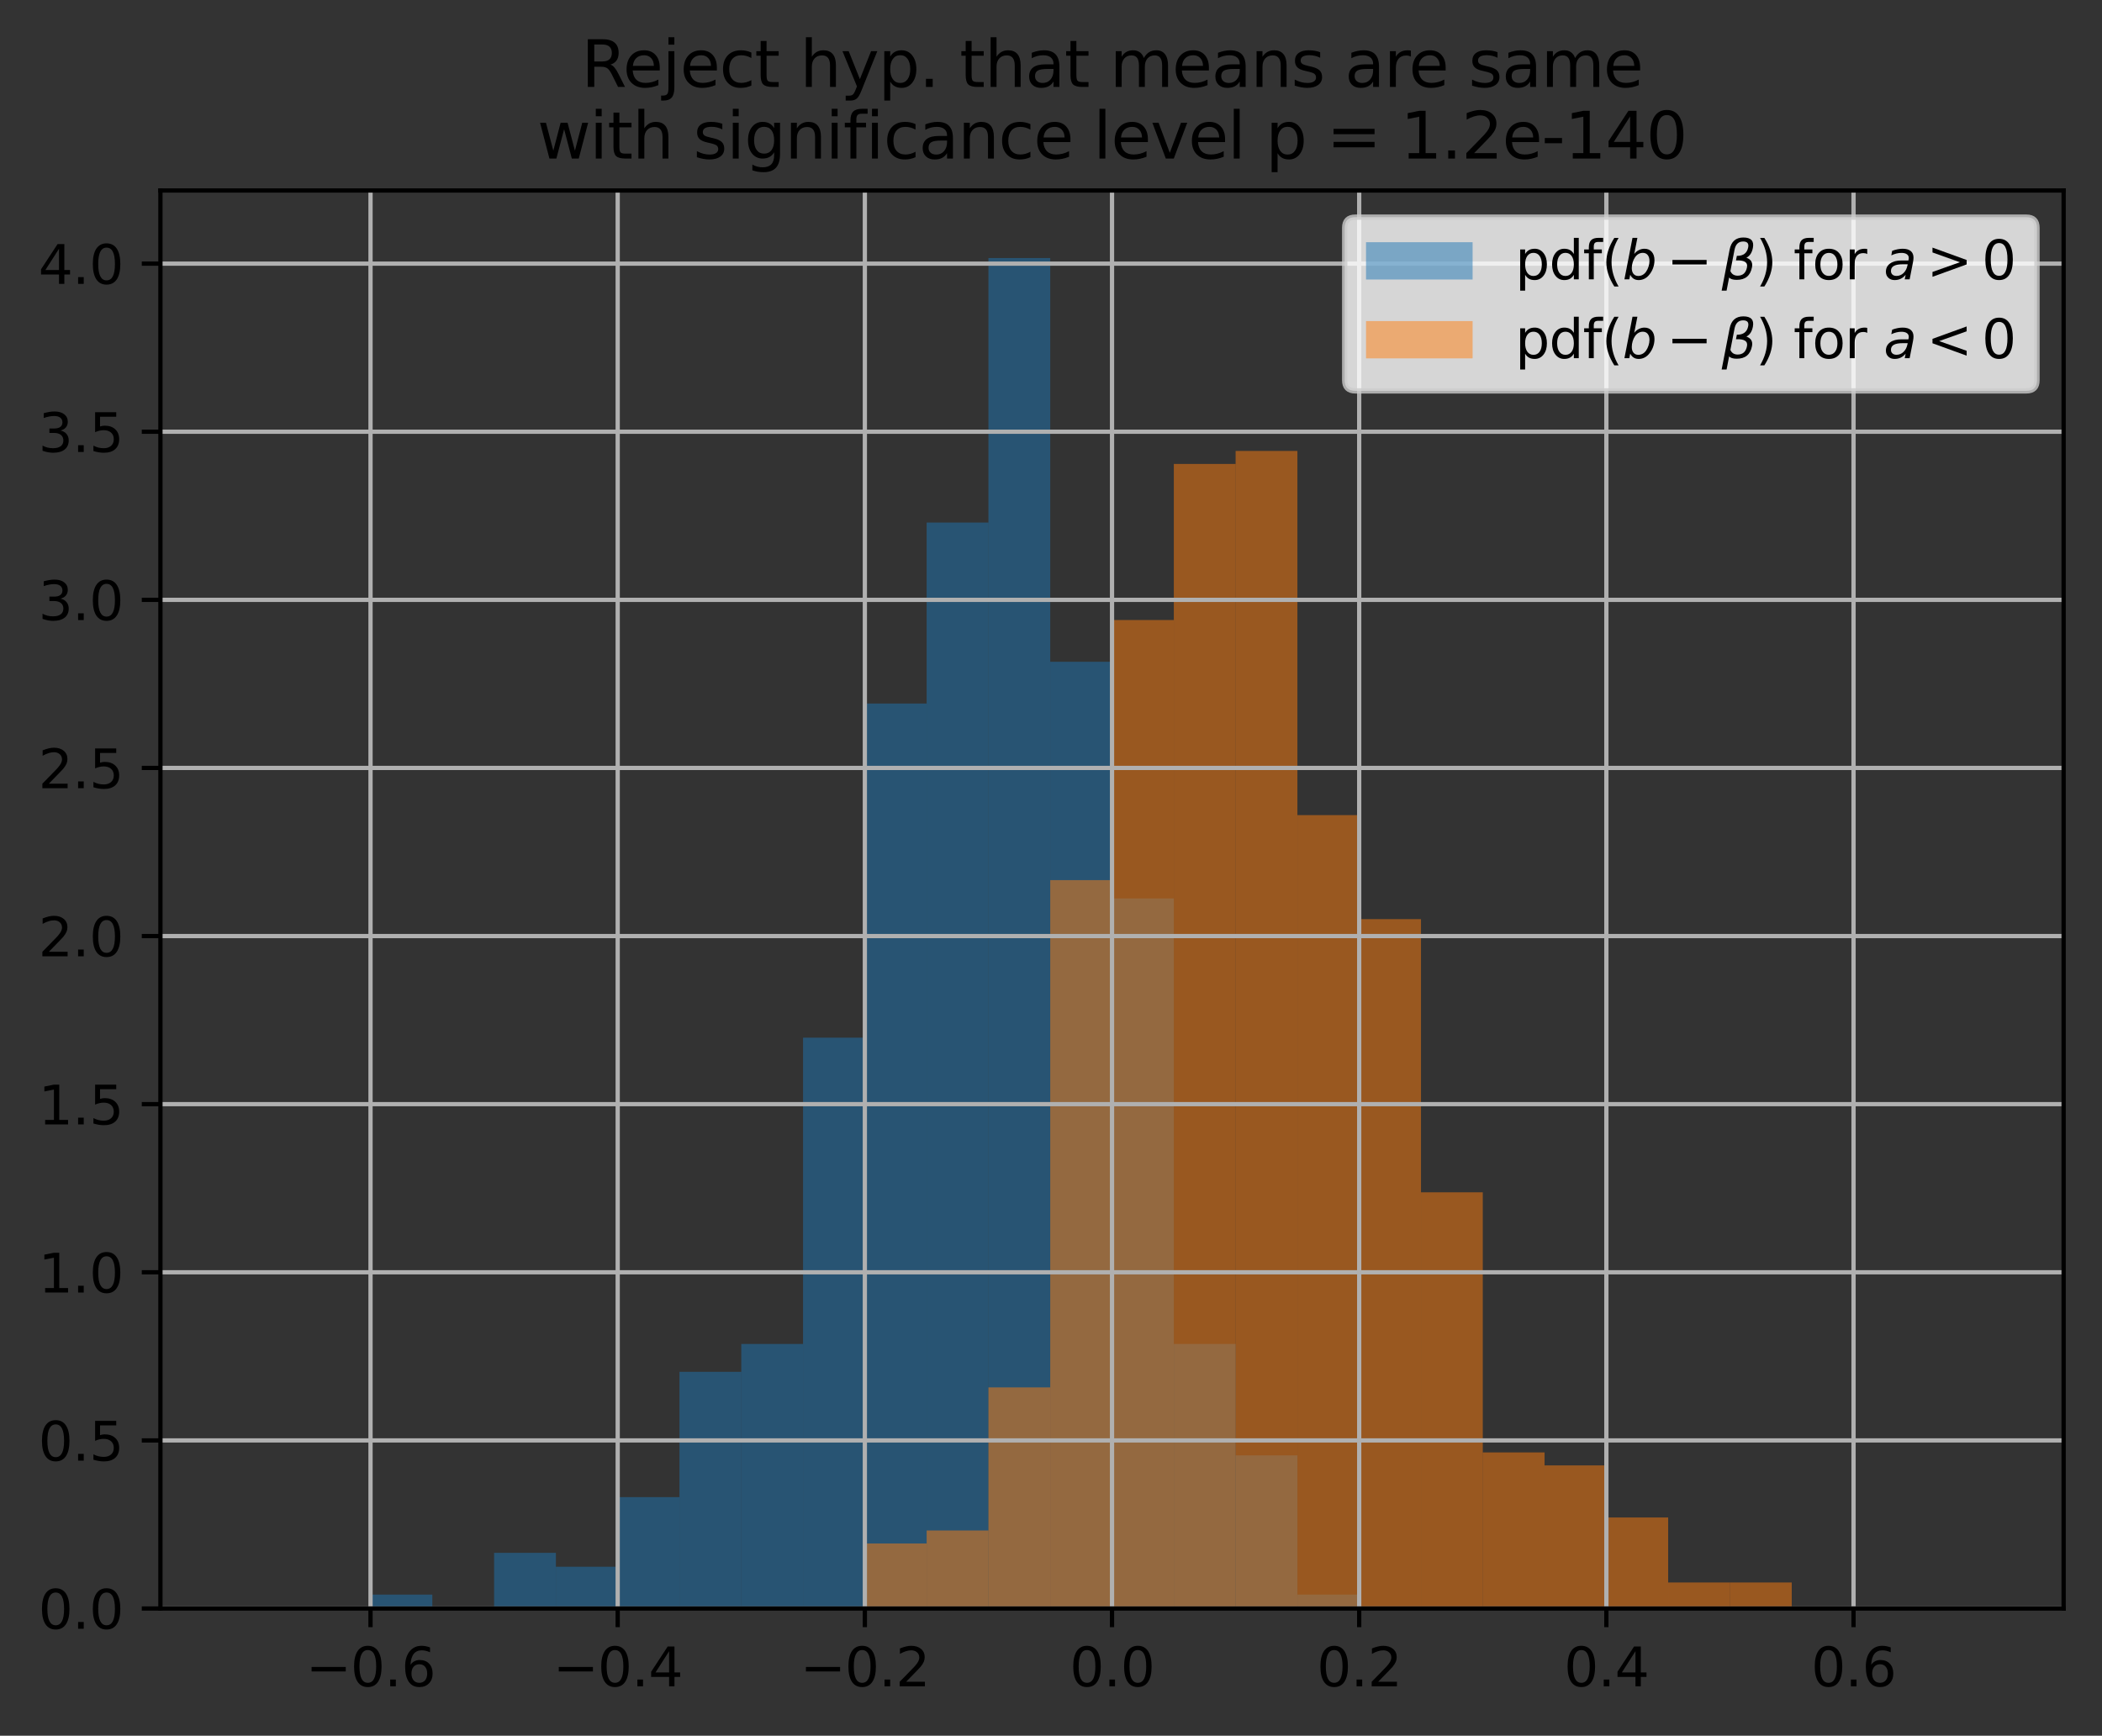 <?xml version="1.0" encoding="utf-8" standalone="no"?>
<!DOCTYPE svg PUBLIC "-//W3C//DTD SVG 1.1//EN"
  "http://www.w3.org/Graphics/SVG/1.1/DTD/svg11.dtd">
<svg xmlns:xlink="http://www.w3.org/1999/xlink" width="394.423pt" height="325.746pt" viewBox="0 0 394.423 325.746" xmlns="http://www.w3.org/2000/svg" version="1.1">
 <rect x="0" y="0" width="394.423" height="325.746" fill="#333333" stroke="none"/>
 <defs>
  <style type="text/css">*{stroke-linejoin: round; stroke-linecap: butt}</style>
 </defs>
 <g id="figure_1">
  <g id="patch_1">
   <path d="M 0 325.746 
L 394.423 325.746 
L 394.423 0 
L 0 0 
L 0 325.746 
z
" style="fill: none"/>
  </g>
  <g id="axes_1">
   <g id="patch_2">
    <path d="M 30.103 301.868 
L 387.223 301.868 
L 387.223 35.755 
L 30.103 35.755 
L 30.103 301.868 
z
" style="fill: none"/>
   </g>
   <g id="patch_3">
    <path d="M 46.336 301.868 
L 57.931 301.868 
L 57.931 301.868 
L 46.336 301.868 
z
" clip-path="url(#p07e34d29d0)" style="fill: #1f77b4; opacity: 0.5"/>
   </g>
   <g id="patch_4">
    <path d="M 57.931 301.868 
L 69.525 301.868 
L 69.525 301.868 
L 57.931 301.868 
z
" clip-path="url(#p07e34d29d0)" style="fill: #1f77b4; opacity: 0.5"/>
   </g>
   <g id="patch_5">
    <path d="M 69.525 301.868 
L 81.12 301.868 
L 81.12 299.255 
L 69.525 299.255 
z
" clip-path="url(#p07e34d29d0)" style="fill: #1f77b4; opacity: 0.5"/>
   </g>
   <g id="patch_6">
    <path d="M 81.12 301.868 
L 92.715 301.868 
L 92.715 301.868 
L 81.12 301.868 
z
" clip-path="url(#p07e34d29d0)" style="fill: #1f77b4; opacity: 0.5"/>
   </g>
   <g id="patch_7">
    <path d="M 92.715 301.868 
L 104.31 301.868 
L 104.31 291.416 
L 92.715 291.416 
z
" clip-path="url(#p07e34d29d0)" style="fill: #1f77b4; opacity: 0.5"/>
   </g>
   <g id="patch_8">
    <path d="M 104.31 301.868 
L 115.905 301.868 
L 115.905 294.029 
L 104.31 294.029 
z
" clip-path="url(#p07e34d29d0)" style="fill: #1f77b4; opacity: 0.5"/>
   </g>
   <g id="patch_9">
    <path d="M 115.905 301.868 
L 127.499 301.868 
L 127.499 280.965 
L 115.905 280.965 
z
" clip-path="url(#p07e34d29d0)" style="fill: #1f77b4; opacity: 0.5"/>
   </g>
   <g id="patch_10">
    <path d="M 127.499 301.868 
L 139.094 301.868 
L 139.094 257.45 
L 127.499 257.45 
z
" clip-path="url(#p07e34d29d0)" style="fill: #1f77b4; opacity: 0.5"/>
   </g>
   <g id="patch_11">
    <path d="M 139.094 301.868 
L 150.689 301.868 
L 150.689 252.225 
L 139.094 252.225 
z
" clip-path="url(#p07e34d29d0)" style="fill: #1f77b4; opacity: 0.5"/>
   </g>
   <g id="patch_12">
    <path d="M 150.689 301.868 
L 162.284 301.868 
L 162.284 194.743 
L 150.689 194.743 
z
" clip-path="url(#p07e34d29d0)" style="fill: #1f77b4; opacity: 0.5"/>
   </g>
   <g id="patch_13">
    <path d="M 162.284 301.868 
L 173.879 301.868 
L 173.879 132.037 
L 162.284 132.037 
z
" clip-path="url(#p07e34d29d0)" style="fill: #1f77b4; opacity: 0.5"/>
   </g>
   <g id="patch_14">
    <path d="M 173.879 301.868 
L 185.474 301.868 
L 185.474 98.07 
L 173.879 98.07 
z
" clip-path="url(#p07e34d29d0)" style="fill: #1f77b4; opacity: 0.5"/>
   </g>
   <g id="patch_15">
    <path d="M 185.474 301.868 
L 197.068 301.868 
L 197.068 48.428 
L 185.474 48.428 
z
" clip-path="url(#p07e34d29d0)" style="fill: #1f77b4; opacity: 0.5"/>
   </g>
   <g id="patch_16">
    <path d="M 197.068 301.868 
L 208.663 301.868 
L 208.663 124.198 
L 197.068 124.198 
z
" clip-path="url(#p07e34d29d0)" style="fill: #1f77b4; opacity: 0.5"/>
   </g>
   <g id="patch_17">
    <path d="M 208.663 301.868 
L 220.258 301.868 
L 220.258 168.616 
L 208.663 168.616 
z
" clip-path="url(#p07e34d29d0)" style="fill: #1f77b4; opacity: 0.5"/>
   </g>
   <g id="patch_18">
    <path d="M 220.258 301.868 
L 231.853 301.868 
L 231.853 252.225 
L 220.258 252.225 
z
" clip-path="url(#p07e34d29d0)" style="fill: #1f77b4; opacity: 0.5"/>
   </g>
   <g id="patch_19">
    <path d="M 231.853 301.868 
L 243.448 301.868 
L 243.448 273.127 
L 231.853 273.127 
z
" clip-path="url(#p07e34d29d0)" style="fill: #1f77b4; opacity: 0.5"/>
   </g>
   <g id="patch_20">
    <path d="M 243.448 301.868 
L 255.042 301.868 
L 255.042 299.255 
L 243.448 299.255 
z
" clip-path="url(#p07e34d29d0)" style="fill: #1f77b4; opacity: 0.5"/>
   </g>
   <g id="patch_21">
    <path d="M 255.042 301.868 
L 266.637 301.868 
L 266.637 301.868 
L 255.042 301.868 
z
" clip-path="url(#p07e34d29d0)" style="fill: #1f77b4; opacity: 0.5"/>
   </g>
   <g id="patch_22">
    <path d="M 266.637 301.868 
L 278.232 301.868 
L 278.232 301.868 
L 266.637 301.868 
z
" clip-path="url(#p07e34d29d0)" style="fill: #1f77b4; opacity: 0.5"/>
   </g>
   <g id="patch_23">
    <path d="M 278.232 301.868 
L 289.827 301.868 
L 289.827 301.868 
L 278.232 301.868 
z
" clip-path="url(#p07e34d29d0)" style="fill: #1f77b4; opacity: 0.5"/>
   </g>
   <g id="patch_24">
    <path d="M 289.827 301.868 
L 301.422 301.868 
L 301.422 301.868 
L 289.827 301.868 
z
" clip-path="url(#p07e34d29d0)" style="fill: #1f77b4; opacity: 0.5"/>
   </g>
   <g id="patch_25">
    <path d="M 301.422 301.868 
L 313.016 301.868 
L 313.016 301.868 
L 301.422 301.868 
z
" clip-path="url(#p07e34d29d0)" style="fill: #1f77b4; opacity: 0.5"/>
   </g>
   <g id="patch_26">
    <path d="M 313.016 301.868 
L 324.611 301.868 
L 324.611 301.868 
L 313.016 301.868 
z
" clip-path="url(#p07e34d29d0)" style="fill: #1f77b4; opacity: 0.5"/>
   </g>
   <g id="patch_27">
    <path d="M 324.611 301.868 
L 336.206 301.868 
L 336.206 301.868 
L 324.611 301.868 
z
" clip-path="url(#p07e34d29d0)" style="fill: #1f77b4; opacity: 0.5"/>
   </g>
   <g id="patch_28">
    <path d="M 336.206 301.868 
L 347.801 301.868 
L 347.801 301.868 
L 336.206 301.868 
z
" clip-path="url(#p07e34d29d0)" style="fill: #1f77b4; opacity: 0.5"/>
   </g>
   <g id="patch_29">
    <path d="M 347.801 301.868 
L 359.396 301.868 
L 359.396 301.868 
L 347.801 301.868 
z
" clip-path="url(#p07e34d29d0)" style="fill: #1f77b4; opacity: 0.5"/>
   </g>
   <g id="patch_30">
    <path d="M 359.396 301.868 
L 370.99 301.868 
L 370.99 301.868 
L 359.396 301.868 
z
" clip-path="url(#p07e34d29d0)" style="fill: #1f77b4; opacity: 0.5"/>
   </g>
   <g id="patch_31">
    <path d="M 46.336 301.868 
L 57.931 301.868 
L 57.931 301.868 
L 46.336 301.868 
z
" clip-path="url(#p07e34d29d0)" style="fill: #ff7f0e; opacity: 0.5"/>
   </g>
   <g id="patch_32">
    <path d="M 57.931 301.868 
L 69.525 301.868 
L 69.525 301.868 
L 57.931 301.868 
z
" clip-path="url(#p07e34d29d0)" style="fill: #ff7f0e; opacity: 0.5"/>
   </g>
   <g id="patch_33">
    <path d="M 69.525 301.868 
L 81.12 301.868 
L 81.12 301.868 
L 69.525 301.868 
z
" clip-path="url(#p07e34d29d0)" style="fill: #ff7f0e; opacity: 0.5"/>
   </g>
   <g id="patch_34">
    <path d="M 81.12 301.868 
L 92.715 301.868 
L 92.715 301.868 
L 81.12 301.868 
z
" clip-path="url(#p07e34d29d0)" style="fill: #ff7f0e; opacity: 0.5"/>
   </g>
   <g id="patch_35">
    <path d="M 92.715 301.868 
L 104.31 301.868 
L 104.31 301.868 
L 92.715 301.868 
z
" clip-path="url(#p07e34d29d0)" style="fill: #ff7f0e; opacity: 0.5"/>
   </g>
   <g id="patch_36">
    <path d="M 104.31 301.868 
L 115.905 301.868 
L 115.905 301.868 
L 104.31 301.868 
z
" clip-path="url(#p07e34d29d0)" style="fill: #ff7f0e; opacity: 0.5"/>
   </g>
   <g id="patch_37">
    <path d="M 115.905 301.868 
L 127.499 301.868 
L 127.499 301.868 
L 115.905 301.868 
z
" clip-path="url(#p07e34d29d0)" style="fill: #ff7f0e; opacity: 0.5"/>
   </g>
   <g id="patch_38">
    <path d="M 127.499 301.868 
L 139.094 301.868 
L 139.094 301.868 
L 127.499 301.868 
z
" clip-path="url(#p07e34d29d0)" style="fill: #ff7f0e; opacity: 0.5"/>
   </g>
   <g id="patch_39">
    <path d="M 139.094 301.868 
L 150.689 301.868 
L 150.689 301.868 
L 139.094 301.868 
z
" clip-path="url(#p07e34d29d0)" style="fill: #ff7f0e; opacity: 0.5"/>
   </g>
   <g id="patch_40">
    <path d="M 150.689 301.868 
L 162.284 301.868 
L 162.284 301.868 
L 150.689 301.868 
z
" clip-path="url(#p07e34d29d0)" style="fill: #ff7f0e; opacity: 0.5"/>
   </g>
   <g id="patch_41">
    <path d="M 162.284 301.868 
L 173.879 301.868 
L 173.879 289.663 
L 162.284 289.663 
z
" clip-path="url(#p07e34d29d0)" style="fill: #ff7f0e; opacity: 0.5"/>
   </g>
   <g id="patch_42">
    <path d="M 173.879 301.868 
L 185.474 301.868 
L 185.474 287.222 
L 173.879 287.222 
z
" clip-path="url(#p07e34d29d0)" style="fill: #ff7f0e; opacity: 0.5"/>
   </g>
   <g id="patch_43">
    <path d="M 185.474 301.868 
L 197.068 301.868 
L 197.068 260.371 
L 185.474 260.371 
z
" clip-path="url(#p07e34d29d0)" style="fill: #ff7f0e; opacity: 0.5"/>
   </g>
   <g id="patch_44">
    <path d="M 197.068 301.868 
L 208.663 301.868 
L 208.663 165.174 
L 197.068 165.174 
z
" clip-path="url(#p07e34d29d0)" style="fill: #ff7f0e; opacity: 0.5"/>
   </g>
   <g id="patch_45">
    <path d="M 208.663 301.868 
L 220.258 301.868 
L 220.258 116.355 
L 208.663 116.355 
z
" clip-path="url(#p07e34d29d0)" style="fill: #ff7f0e; opacity: 0.5"/>
   </g>
   <g id="patch_46">
    <path d="M 220.258 301.868 
L 231.853 301.868 
L 231.853 87.063 
L 220.258 87.063 
z
" clip-path="url(#p07e34d29d0)" style="fill: #ff7f0e; opacity: 0.5"/>
   </g>
   <g id="patch_47">
    <path d="M 231.853 301.868 
L 243.448 301.868 
L 243.448 84.622 
L 231.853 84.622 
z
" clip-path="url(#p07e34d29d0)" style="fill: #ff7f0e; opacity: 0.5"/>
   </g>
   <g id="patch_48">
    <path d="M 243.448 301.868 
L 255.042 301.868 
L 255.042 152.969 
L 243.448 152.969 
z
" clip-path="url(#p07e34d29d0)" style="fill: #ff7f0e; opacity: 0.5"/>
   </g>
   <g id="patch_49">
    <path d="M 255.042 301.868 
L 266.637 301.868 
L 266.637 172.497 
L 255.042 172.497 
z
" clip-path="url(#p07e34d29d0)" style="fill: #ff7f0e; opacity: 0.5"/>
   </g>
   <g id="patch_50">
    <path d="M 266.637 301.868 
L 278.232 301.868 
L 278.232 223.757 
L 266.637 223.757 
z
" clip-path="url(#p07e34d29d0)" style="fill: #ff7f0e; opacity: 0.5"/>
   </g>
   <g id="patch_51">
    <path d="M 278.232 301.868 
L 289.827 301.868 
L 289.827 272.576 
L 278.232 272.576 
z
" clip-path="url(#p07e34d29d0)" style="fill: #ff7f0e; opacity: 0.5"/>
   </g>
   <g id="patch_52">
    <path d="M 289.827 301.868 
L 301.422 301.868 
L 301.422 275.017 
L 289.827 275.017 
z
" clip-path="url(#p07e34d29d0)" style="fill: #ff7f0e; opacity: 0.5"/>
   </g>
   <g id="patch_53">
    <path d="M 301.422 301.868 
L 313.016 301.868 
L 313.016 284.781 
L 301.422 284.781 
z
" clip-path="url(#p07e34d29d0)" style="fill: #ff7f0e; opacity: 0.5"/>
   </g>
   <g id="patch_54">
    <path d="M 313.016 301.868 
L 324.611 301.868 
L 324.611 296.986 
L 313.016 296.986 
z
" clip-path="url(#p07e34d29d0)" style="fill: #ff7f0e; opacity: 0.5"/>
   </g>
   <g id="patch_55">
    <path d="M 324.611 301.868 
L 336.206 301.868 
L 336.206 296.986 
L 324.611 296.986 
z
" clip-path="url(#p07e34d29d0)" style="fill: #ff7f0e; opacity: 0.5"/>
   </g>
   <g id="patch_56">
    <path d="M 336.206 301.868 
L 347.801 301.868 
L 347.801 301.868 
L 336.206 301.868 
z
" clip-path="url(#p07e34d29d0)" style="fill: #ff7f0e; opacity: 0.5"/>
   </g>
   <g id="patch_57">
    <path d="M 347.801 301.868 
L 359.396 301.868 
L 359.396 301.868 
L 347.801 301.868 
z
" clip-path="url(#p07e34d29d0)" style="fill: #ff7f0e; opacity: 0.5"/>
   </g>
   <g id="patch_58">
    <path d="M 359.396 301.868 
L 370.99 301.868 
L 370.99 301.868 
L 359.396 301.868 
z
" clip-path="url(#p07e34d29d0)" style="fill: #ff7f0e; opacity: 0.5"/>
   </g>
   <g id="matplotlib.axis_1">
    <g id="xtick_1">
     <g id="line2d_1">
      <path d="M 69.525 301.868 
L 69.525 35.755 
" clip-path="url(#p07e34d29d0)" style="fill: none; stroke: #b0b0b0; stroke-width: 0.8; stroke-linecap: square"/>
     </g>
     <g id="line2d_2">
      <defs>
       <path id="m0447d7cd12" d="M 0 0 
L 0 3.5 
" style="stroke: #000000; stroke-width: 0.8"/>
      </defs>
      <g>
       <use xlink:href="#m0447d7cd12" x="69.525" y="301.868" style="stroke: #000000; stroke-width: 0.8"/>
      </g>
     </g>
     <g id="text_1">
      <!-- −0.6 -->
      <g transform="translate(57.384 316.466) scale(0.1 -0.1)">
       <defs>
        <path id="DejaVuSans-2212" d="M 678 2272 
L 4684 2272 
L 4684 1741 
L 678 1741 
L 678 2272 
z
" transform="scale(0.016)"/>
        <path id="DejaVuSans-30" d="M 2034 4250 
Q 1547 4250 1301 3770 
Q 1056 3291 1056 2328 
Q 1056 1369 1301 889 
Q 1547 409 2034 409 
Q 2525 409 2770 889 
Q 3016 1369 3016 2328 
Q 3016 3291 2770 3770 
Q 2525 4250 2034 4250 
z
M 2034 4750 
Q 2819 4750 3233 4129 
Q 3647 3509 3647 2328 
Q 3647 1150 3233 529 
Q 2819 -91 2034 -91 
Q 1250 -91 836 529 
Q 422 1150 422 2328 
Q 422 3509 836 4129 
Q 1250 4750 2034 4750 
z
" transform="scale(0.016)"/>
        <path id="DejaVuSans-2e" d="M 684 794 
L 1344 794 
L 1344 0 
L 684 0 
L 684 794 
z
" transform="scale(0.016)"/>
        <path id="DejaVuSans-36" d="M 2113 2584 
Q 1688 2584 1439 2293 
Q 1191 2003 1191 1497 
Q 1191 994 1439 701 
Q 1688 409 2113 409 
Q 2538 409 2786 701 
Q 3034 994 3034 1497 
Q 3034 2003 2786 2293 
Q 2538 2584 2113 2584 
z
M 3366 4563 
L 3366 3988 
Q 3128 4100 2886 4159 
Q 2644 4219 2406 4219 
Q 1781 4219 1451 3797 
Q 1122 3375 1075 2522 
Q 1259 2794 1537 2939 
Q 1816 3084 2150 3084 
Q 2853 3084 3261 2657 
Q 3669 2231 3669 1497 
Q 3669 778 3244 343 
Q 2819 -91 2113 -91 
Q 1303 -91 875 529 
Q 447 1150 447 2328 
Q 447 3434 972 4092 
Q 1497 4750 2381 4750 
Q 2619 4750 2861 4703 
Q 3103 4656 3366 4563 
z
" transform="scale(0.016)"/>
       </defs>
       <use xlink:href="#DejaVuSans-2212"/>
       <use xlink:href="#DejaVuSans-30" x="83.789"/>
       <use xlink:href="#DejaVuSans-2e" x="147.412"/>
       <use xlink:href="#DejaVuSans-36" x="179.199"/>
      </g>
     </g>
    </g>
    <g id="xtick_2">
     <g id="line2d_3">
      <path d="M 115.905 301.868 
L 115.905 35.755 
" clip-path="url(#p07e34d29d0)" style="fill: none; stroke: #b0b0b0; stroke-width: 0.8; stroke-linecap: square"/>
     </g>
     <g id="line2d_4">
      <g>
       <use xlink:href="#m0447d7cd12" x="115.905" y="301.868" style="stroke: #000000; stroke-width: 0.8"/>
      </g>
     </g>
     <g id="text_2">
      <!-- −0.4 -->
      <g transform="translate(103.763 316.466) scale(0.1 -0.1)">
       <defs>
        <path id="DejaVuSans-34" d="M 2419 4116 
L 825 1625 
L 2419 1625 
L 2419 4116 
z
M 2253 4666 
L 3047 4666 
L 3047 1625 
L 3713 1625 
L 3713 1100 
L 3047 1100 
L 3047 0 
L 2419 0 
L 2419 1100 
L 313 1100 
L 313 1709 
L 2253 4666 
z
" transform="scale(0.016)"/>
       </defs>
       <use xlink:href="#DejaVuSans-2212"/>
       <use xlink:href="#DejaVuSans-30" x="83.789"/>
       <use xlink:href="#DejaVuSans-2e" x="147.412"/>
       <use xlink:href="#DejaVuSans-34" x="179.199"/>
      </g>
     </g>
    </g>
    <g id="xtick_3">
     <g id="line2d_5">
      <path d="M 162.284 301.868 
L 162.284 35.755 
" clip-path="url(#p07e34d29d0)" style="fill: none; stroke: #b0b0b0; stroke-width: 0.8; stroke-linecap: square"/>
     </g>
     <g id="line2d_6">
      <g>
       <use xlink:href="#m0447d7cd12" x="162.284" y="301.868" style="stroke: #000000; stroke-width: 0.8"/>
      </g>
     </g>
     <g id="text_3">
      <!-- −0.2 -->
      <g transform="translate(150.142 316.466) scale(0.1 -0.1)">
       <defs>
        <path id="DejaVuSans-32" d="M 1228 531 
L 3431 531 
L 3431 0 
L 469 0 
L 469 531 
Q 828 903 1448 1529 
Q 2069 2156 2228 2338 
Q 2531 2678 2651 2914 
Q 2772 3150 2772 3378 
Q 2772 3750 2511 3984 
Q 2250 4219 1831 4219 
Q 1534 4219 1204 4116 
Q 875 4013 500 3803 
L 500 4441 
Q 881 4594 1212 4672 
Q 1544 4750 1819 4750 
Q 2544 4750 2975 4387 
Q 3406 4025 3406 3419 
Q 3406 3131 3298 2873 
Q 3191 2616 2906 2266 
Q 2828 2175 2409 1742 
Q 1991 1309 1228 531 
z
" transform="scale(0.016)"/>
       </defs>
       <use xlink:href="#DejaVuSans-2212"/>
       <use xlink:href="#DejaVuSans-30" x="83.789"/>
       <use xlink:href="#DejaVuSans-2e" x="147.412"/>
       <use xlink:href="#DejaVuSans-32" x="179.199"/>
      </g>
     </g>
    </g>
    <g id="xtick_4">
     <g id="line2d_7">
      <path d="M 208.663 301.868 
L 208.663 35.755 
" clip-path="url(#p07e34d29d0)" style="fill: none; stroke: #b0b0b0; stroke-width: 0.8; stroke-linecap: square"/>
     </g>
     <g id="line2d_8">
      <g>
       <use xlink:href="#m0447d7cd12" x="208.663" y="301.868" style="stroke: #000000; stroke-width: 0.8"/>
      </g>
     </g>
     <g id="text_4">
      <!-- 0.0 -->
      <g transform="translate(200.712 316.466) scale(0.1 -0.1)">
       <use xlink:href="#DejaVuSans-30"/>
       <use xlink:href="#DejaVuSans-2e" x="63.623"/>
       <use xlink:href="#DejaVuSans-30" x="95.41"/>
      </g>
     </g>
    </g>
    <g id="xtick_5">
     <g id="line2d_9">
      <path d="M 255.042 301.868 
L 255.042 35.755 
" clip-path="url(#p07e34d29d0)" style="fill: none; stroke: #b0b0b0; stroke-width: 0.8; stroke-linecap: square"/>
     </g>
     <g id="line2d_10">
      <g>
       <use xlink:href="#m0447d7cd12" x="255.042" y="301.868" style="stroke: #000000; stroke-width: 0.8"/>
      </g>
     </g>
     <g id="text_5">
      <!-- 0.2 -->
      <g transform="translate(247.091 316.466) scale(0.1 -0.1)">
       <use xlink:href="#DejaVuSans-30"/>
       <use xlink:href="#DejaVuSans-2e" x="63.623"/>
       <use xlink:href="#DejaVuSans-32" x="95.41"/>
      </g>
     </g>
    </g>
    <g id="xtick_6">
     <g id="line2d_11">
      <path d="M 301.422 301.868 
L 301.422 35.755 
" clip-path="url(#p07e34d29d0)" style="fill: none; stroke: #b0b0b0; stroke-width: 0.8; stroke-linecap: square"/>
     </g>
     <g id="line2d_12">
      <g>
       <use xlink:href="#m0447d7cd12" x="301.422" y="301.868" style="stroke: #000000; stroke-width: 0.8"/>
      </g>
     </g>
     <g id="text_6">
      <!-- 0.4 -->
      <g transform="translate(293.47 316.466) scale(0.1 -0.1)">
       <use xlink:href="#DejaVuSans-30"/>
       <use xlink:href="#DejaVuSans-2e" x="63.623"/>
       <use xlink:href="#DejaVuSans-34" x="95.41"/>
      </g>
     </g>
    </g>
    <g id="xtick_7">
     <g id="line2d_13">
      <path d="M 347.801 301.868 
L 347.801 35.755 
" clip-path="url(#p07e34d29d0)" style="fill: none; stroke: #b0b0b0; stroke-width: 0.8; stroke-linecap: square"/>
     </g>
     <g id="line2d_14">
      <g>
       <use xlink:href="#m0447d7cd12" x="347.801" y="301.868" style="stroke: #000000; stroke-width: 0.8"/>
      </g>
     </g>
     <g id="text_7">
      <!-- 0.6 -->
      <g transform="translate(339.849 316.466) scale(0.1 -0.1)">
       <use xlink:href="#DejaVuSans-30"/>
       <use xlink:href="#DejaVuSans-2e" x="63.623"/>
       <use xlink:href="#DejaVuSans-36" x="95.41"/>
      </g>
     </g>
    </g>
   </g>
   <g id="matplotlib.axis_2">
    <g id="ytick_1">
     <g id="line2d_15">
      <path d="M 30.103 301.868 
L 387.223 301.868 
" clip-path="url(#p07e34d29d0)" style="fill: none; stroke: #b0b0b0; stroke-width: 0.8; stroke-linecap: square"/>
     </g>
     <g id="line2d_16">
      <defs>
       <path id="mc1b3fe69f1" d="M 0 0 
L -3.5 0 
" style="stroke: #000000; stroke-width: 0.8"/>
      </defs>
      <g>
       <use xlink:href="#mc1b3fe69f1" x="30.103" y="301.868" style="stroke: #000000; stroke-width: 0.8"/>
      </g>
     </g>
     <g id="text_8">
      <!-- 0.0 -->
      <g transform="translate(7.2 305.667) scale(0.1 -0.1)">
       <use xlink:href="#DejaVuSans-30"/>
       <use xlink:href="#DejaVuSans-2e" x="63.623"/>
       <use xlink:href="#DejaVuSans-30" x="95.41"/>
      </g>
     </g>
    </g>
    <g id="ytick_2">
     <g id="line2d_17">
      <path d="M 30.103 270.318 
L 387.223 270.318 
" clip-path="url(#p07e34d29d0)" style="fill: none; stroke: #b0b0b0; stroke-width: 0.8; stroke-linecap: square"/>
     </g>
     <g id="line2d_18">
      <g>
       <use xlink:href="#mc1b3fe69f1" x="30.103" y="270.318" style="stroke: #000000; stroke-width: 0.8"/>
      </g>
     </g>
     <g id="text_9">
      <!-- 0.5 -->
      <g transform="translate(7.2 274.117) scale(0.1 -0.1)">
       <defs>
        <path id="DejaVuSans-35" d="M 691 4666 
L 3169 4666 
L 3169 4134 
L 1269 4134 
L 1269 2991 
Q 1406 3038 1543 3061 
Q 1681 3084 1819 3084 
Q 2600 3084 3056 2656 
Q 3513 2228 3513 1497 
Q 3513 744 3044 326 
Q 2575 -91 1722 -91 
Q 1428 -91 1123 -41 
Q 819 9 494 109 
L 494 744 
Q 775 591 1075 516 
Q 1375 441 1709 441 
Q 2250 441 2565 725 
Q 2881 1009 2881 1497 
Q 2881 1984 2565 2268 
Q 2250 2553 1709 2553 
Q 1456 2553 1204 2497 
Q 953 2441 691 2322 
L 691 4666 
z
" transform="scale(0.016)"/>
       </defs>
       <use xlink:href="#DejaVuSans-30"/>
       <use xlink:href="#DejaVuSans-2e" x="63.623"/>
       <use xlink:href="#DejaVuSans-35" x="95.41"/>
      </g>
     </g>
    </g>
    <g id="ytick_3">
     <g id="line2d_19">
      <path d="M 30.103 238.769 
L 387.223 238.769 
" clip-path="url(#p07e34d29d0)" style="fill: none; stroke: #b0b0b0; stroke-width: 0.8; stroke-linecap: square"/>
     </g>
     <g id="line2d_20">
      <g>
       <use xlink:href="#mc1b3fe69f1" x="30.103" y="238.769" style="stroke: #000000; stroke-width: 0.8"/>
      </g>
     </g>
     <g id="text_10">
      <!-- 1.0 -->
      <g transform="translate(7.2 242.568) scale(0.1 -0.1)">
       <defs>
        <path id="DejaVuSans-31" d="M 794 531 
L 1825 531 
L 1825 4091 
L 703 3866 
L 703 4441 
L 1819 4666 
L 2450 4666 
L 2450 531 
L 3481 531 
L 3481 0 
L 794 0 
L 794 531 
z
" transform="scale(0.016)"/>
       </defs>
       <use xlink:href="#DejaVuSans-31"/>
       <use xlink:href="#DejaVuSans-2e" x="63.623"/>
       <use xlink:href="#DejaVuSans-30" x="95.41"/>
      </g>
     </g>
    </g>
    <g id="ytick_4">
     <g id="line2d_21">
      <path d="M 30.103 207.219 
L 387.223 207.219 
" clip-path="url(#p07e34d29d0)" style="fill: none; stroke: #b0b0b0; stroke-width: 0.8; stroke-linecap: square"/>
     </g>
     <g id="line2d_22">
      <g>
       <use xlink:href="#mc1b3fe69f1" x="30.103" y="207.219" style="stroke: #000000; stroke-width: 0.8"/>
      </g>
     </g>
     <g id="text_11">
      <!-- 1.5 -->
      <g transform="translate(7.2 211.019) scale(0.1 -0.1)">
       <use xlink:href="#DejaVuSans-31"/>
       <use xlink:href="#DejaVuSans-2e" x="63.623"/>
       <use xlink:href="#DejaVuSans-35" x="95.41"/>
      </g>
     </g>
    </g>
    <g id="ytick_5">
     <g id="line2d_23">
      <path d="M 30.103 175.67 
L 387.223 175.67 
" clip-path="url(#p07e34d29d0)" style="fill: none; stroke: #b0b0b0; stroke-width: 0.8; stroke-linecap: square"/>
     </g>
     <g id="line2d_24">
      <g>
       <use xlink:href="#mc1b3fe69f1" x="30.103" y="175.67" style="stroke: #000000; stroke-width: 0.8"/>
      </g>
     </g>
     <g id="text_12">
      <!-- 2.0 -->
      <g transform="translate(7.2 179.469) scale(0.1 -0.1)">
       <use xlink:href="#DejaVuSans-32"/>
       <use xlink:href="#DejaVuSans-2e" x="63.623"/>
       <use xlink:href="#DejaVuSans-30" x="95.41"/>
      </g>
     </g>
    </g>
    <g id="ytick_6">
     <g id="line2d_25">
      <path d="M 30.103 144.121 
L 387.223 144.121 
" clip-path="url(#p07e34d29d0)" style="fill: none; stroke: #b0b0b0; stroke-width: 0.8; stroke-linecap: square"/>
     </g>
     <g id="line2d_26">
      <g>
       <use xlink:href="#mc1b3fe69f1" x="30.103" y="144.121" style="stroke: #000000; stroke-width: 0.8"/>
      </g>
     </g>
     <g id="text_13">
      <!-- 2.5 -->
      <g transform="translate(7.2 147.92) scale(0.1 -0.1)">
       <use xlink:href="#DejaVuSans-32"/>
       <use xlink:href="#DejaVuSans-2e" x="63.623"/>
       <use xlink:href="#DejaVuSans-35" x="95.41"/>
      </g>
     </g>
    </g>
    <g id="ytick_7">
     <g id="line2d_27">
      <path d="M 30.103 112.571 
L 387.223 112.571 
" clip-path="url(#p07e34d29d0)" style="fill: none; stroke: #b0b0b0; stroke-width: 0.8; stroke-linecap: square"/>
     </g>
     <g id="line2d_28">
      <g>
       <use xlink:href="#mc1b3fe69f1" x="30.103" y="112.571" style="stroke: #000000; stroke-width: 0.8"/>
      </g>
     </g>
     <g id="text_14">
      <!-- 3.0 -->
      <g transform="translate(7.2 116.371) scale(0.1 -0.1)">
       <defs>
        <path id="DejaVuSans-33" d="M 2597 2516 
Q 3050 2419 3304 2112 
Q 3559 1806 3559 1356 
Q 3559 666 3084 287 
Q 2609 -91 1734 -91 
Q 1441 -91 1130 -33 
Q 819 25 488 141 
L 488 750 
Q 750 597 1062 519 
Q 1375 441 1716 441 
Q 2309 441 2620 675 
Q 2931 909 2931 1356 
Q 2931 1769 2642 2001 
Q 2353 2234 1838 2234 
L 1294 2234 
L 1294 2753 
L 1863 2753 
Q 2328 2753 2575 2939 
Q 2822 3125 2822 3475 
Q 2822 3834 2567 4026 
Q 2313 4219 1838 4219 
Q 1578 4219 1281 4162 
Q 984 4106 628 3988 
L 628 4550 
Q 988 4650 1302 4700 
Q 1616 4750 1894 4750 
Q 2613 4750 3031 4423 
Q 3450 4097 3450 3541 
Q 3450 3153 3228 2886 
Q 3006 2619 2597 2516 
z
" transform="scale(0.016)"/>
       </defs>
       <use xlink:href="#DejaVuSans-33"/>
       <use xlink:href="#DejaVuSans-2e" x="63.623"/>
       <use xlink:href="#DejaVuSans-30" x="95.41"/>
      </g>
     </g>
    </g>
    <g id="ytick_8">
     <g id="line2d_29">
      <path d="M 30.103 81.022 
L 387.223 81.022 
" clip-path="url(#p07e34d29d0)" style="fill: none; stroke: #b0b0b0; stroke-width: 0.8; stroke-linecap: square"/>
     </g>
     <g id="line2d_30">
      <g>
       <use xlink:href="#mc1b3fe69f1" x="30.103" y="81.022" style="stroke: #000000; stroke-width: 0.8"/>
      </g>
     </g>
     <g id="text_15">
      <!-- 3.5 -->
      <g transform="translate(7.2 84.821) scale(0.1 -0.1)">
       <use xlink:href="#DejaVuSans-33"/>
       <use xlink:href="#DejaVuSans-2e" x="63.623"/>
       <use xlink:href="#DejaVuSans-35" x="95.41"/>
      </g>
     </g>
    </g>
    <g id="ytick_9">
     <g id="line2d_31">
      <path d="M 30.103 49.473 
L 387.223 49.473 
" clip-path="url(#p07e34d29d0)" style="fill: none; stroke: #b0b0b0; stroke-width: 0.8; stroke-linecap: square"/>
     </g>
     <g id="line2d_32">
      <g>
       <use xlink:href="#mc1b3fe69f1" x="30.103" y="49.473" style="stroke: #000000; stroke-width: 0.8"/>
      </g>
     </g>
     <g id="text_16">
      <!-- 4.0 -->
      <g transform="translate(7.2 53.272) scale(0.1 -0.1)">
       <use xlink:href="#DejaVuSans-34"/>
       <use xlink:href="#DejaVuSans-2e" x="63.623"/>
       <use xlink:href="#DejaVuSans-30" x="95.41"/>
      </g>
     </g>
    </g>
   </g>
   <g id="patch_59">
    <path d="M 30.103 301.868 
L 30.103 35.755 
" style="fill: none; stroke: #000000; stroke-width: 0.8; stroke-linejoin: miter; stroke-linecap: square"/>
   </g>
   <g id="patch_60">
    <path d="M 387.223 301.868 
L 387.223 35.755 
" style="fill: none; stroke: #000000; stroke-width: 0.8; stroke-linejoin: miter; stroke-linecap: square"/>
   </g>
   <g id="patch_61">
    <path d="M 30.103 301.868 
L 387.223 301.868 
" style="fill: none; stroke: #000000; stroke-width: 0.8; stroke-linejoin: miter; stroke-linecap: square"/>
   </g>
   <g id="patch_62">
    <path d="M 30.103 35.755 
L 387.223 35.755 
" style="fill: none; stroke: #000000; stroke-width: 0.8; stroke-linejoin: miter; stroke-linecap: square"/>
   </g>
   <g id="text_17">
    <!-- Reject hyp. that means are same -->
    <g transform="translate(109.094 16.318) scale(0.12 -0.12)">
     <defs>
      <path id="DejaVuSans-52" d="M 2841 2188 
Q 3044 2119 3236 1894 
Q 3428 1669 3622 1275 
L 4263 0 
L 3584 0 
L 2988 1197 
Q 2756 1666 2539 1819 
Q 2322 1972 1947 1972 
L 1259 1972 
L 1259 0 
L 628 0 
L 628 4666 
L 2053 4666 
Q 2853 4666 3247 4331 
Q 3641 3997 3641 3322 
Q 3641 2881 3436 2590 
Q 3231 2300 2841 2188 
z
M 1259 4147 
L 1259 2491 
L 2053 2491 
Q 2509 2491 2742 2702 
Q 2975 2913 2975 3322 
Q 2975 3731 2742 3939 
Q 2509 4147 2053 4147 
L 1259 4147 
z
" transform="scale(0.016)"/>
      <path id="DejaVuSans-65" d="M 3597 1894 
L 3597 1613 
L 953 1613 
Q 991 1019 1311 708 
Q 1631 397 2203 397 
Q 2534 397 2845 478 
Q 3156 559 3463 722 
L 3463 178 
Q 3153 47 2828 -22 
Q 2503 -91 2169 -91 
Q 1331 -91 842 396 
Q 353 884 353 1716 
Q 353 2575 817 3079 
Q 1281 3584 2069 3584 
Q 2775 3584 3186 3129 
Q 3597 2675 3597 1894 
z
M 3022 2063 
Q 3016 2534 2758 2815 
Q 2500 3097 2075 3097 
Q 1594 3097 1305 2825 
Q 1016 2553 972 2059 
L 3022 2063 
z
" transform="scale(0.016)"/>
      <path id="DejaVuSans-6a" d="M 603 3500 
L 1178 3500 
L 1178 -63 
Q 1178 -731 923 -1031 
Q 669 -1331 103 -1331 
L -116 -1331 
L -116 -844 
L 38 -844 
Q 366 -844 484 -692 
Q 603 -541 603 -63 
L 603 3500 
z
M 603 4863 
L 1178 4863 
L 1178 4134 
L 603 4134 
L 603 4863 
z
" transform="scale(0.016)"/>
      <path id="DejaVuSans-63" d="M 3122 3366 
L 3122 2828 
Q 2878 2963 2633 3030 
Q 2388 3097 2138 3097 
Q 1578 3097 1268 2742 
Q 959 2388 959 1747 
Q 959 1106 1268 751 
Q 1578 397 2138 397 
Q 2388 397 2633 464 
Q 2878 531 3122 666 
L 3122 134 
Q 2881 22 2623 -34 
Q 2366 -91 2075 -91 
Q 1284 -91 818 406 
Q 353 903 353 1747 
Q 353 2603 823 3093 
Q 1294 3584 2113 3584 
Q 2378 3584 2631 3529 
Q 2884 3475 3122 3366 
z
" transform="scale(0.016)"/>
      <path id="DejaVuSans-74" d="M 1172 4494 
L 1172 3500 
L 2356 3500 
L 2356 3053 
L 1172 3053 
L 1172 1153 
Q 1172 725 1289 603 
Q 1406 481 1766 481 
L 2356 481 
L 2356 0 
L 1766 0 
Q 1100 0 847 248 
Q 594 497 594 1153 
L 594 3053 
L 172 3053 
L 172 3500 
L 594 3500 
L 594 4494 
L 1172 4494 
z
" transform="scale(0.016)"/>
      <path id="DejaVuSans-20" transform="scale(0.016)"/>
      <path id="DejaVuSans-68" d="M 3513 2113 
L 3513 0 
L 2938 0 
L 2938 2094 
Q 2938 2591 2744 2837 
Q 2550 3084 2163 3084 
Q 1697 3084 1428 2787 
Q 1159 2491 1159 1978 
L 1159 0 
L 581 0 
L 581 4863 
L 1159 4863 
L 1159 2956 
Q 1366 3272 1645 3428 
Q 1925 3584 2291 3584 
Q 2894 3584 3203 3211 
Q 3513 2838 3513 2113 
z
" transform="scale(0.016)"/>
      <path id="DejaVuSans-79" d="M 2059 -325 
Q 1816 -950 1584 -1140 
Q 1353 -1331 966 -1331 
L 506 -1331 
L 506 -850 
L 844 -850 
Q 1081 -850 1212 -737 
Q 1344 -625 1503 -206 
L 1606 56 
L 191 3500 
L 800 3500 
L 1894 763 
L 2988 3500 
L 3597 3500 
L 2059 -325 
z
" transform="scale(0.016)"/>
      <path id="DejaVuSans-70" d="M 1159 525 
L 1159 -1331 
L 581 -1331 
L 581 3500 
L 1159 3500 
L 1159 2969 
Q 1341 3281 1617 3432 
Q 1894 3584 2278 3584 
Q 2916 3584 3314 3078 
Q 3713 2572 3713 1747 
Q 3713 922 3314 415 
Q 2916 -91 2278 -91 
Q 1894 -91 1617 61 
Q 1341 213 1159 525 
z
M 3116 1747 
Q 3116 2381 2855 2742 
Q 2594 3103 2138 3103 
Q 1681 3103 1420 2742 
Q 1159 2381 1159 1747 
Q 1159 1113 1420 752 
Q 1681 391 2138 391 
Q 2594 391 2855 752 
Q 3116 1113 3116 1747 
z
" transform="scale(0.016)"/>
      <path id="DejaVuSans-61" d="M 2194 1759 
Q 1497 1759 1228 1600 
Q 959 1441 959 1056 
Q 959 750 1161 570 
Q 1363 391 1709 391 
Q 2188 391 2477 730 
Q 2766 1069 2766 1631 
L 2766 1759 
L 2194 1759 
z
M 3341 1997 
L 3341 0 
L 2766 0 
L 2766 531 
Q 2569 213 2275 61 
Q 1981 -91 1556 -91 
Q 1019 -91 701 211 
Q 384 513 384 1019 
Q 384 1609 779 1909 
Q 1175 2209 1959 2209 
L 2766 2209 
L 2766 2266 
Q 2766 2663 2505 2880 
Q 2244 3097 1772 3097 
Q 1472 3097 1187 3025 
Q 903 2953 641 2809 
L 641 3341 
Q 956 3463 1253 3523 
Q 1550 3584 1831 3584 
Q 2591 3584 2966 3190 
Q 3341 2797 3341 1997 
z
" transform="scale(0.016)"/>
      <path id="DejaVuSans-6d" d="M 3328 2828 
Q 3544 3216 3844 3400 
Q 4144 3584 4550 3584 
Q 5097 3584 5394 3201 
Q 5691 2819 5691 2113 
L 5691 0 
L 5113 0 
L 5113 2094 
Q 5113 2597 4934 2840 
Q 4756 3084 4391 3084 
Q 3944 3084 3684 2787 
Q 3425 2491 3425 1978 
L 3425 0 
L 2847 0 
L 2847 2094 
Q 2847 2600 2669 2842 
Q 2491 3084 2119 3084 
Q 1678 3084 1418 2786 
Q 1159 2488 1159 1978 
L 1159 0 
L 581 0 
L 581 3500 
L 1159 3500 
L 1159 2956 
Q 1356 3278 1631 3431 
Q 1906 3584 2284 3584 
Q 2666 3584 2933 3390 
Q 3200 3197 3328 2828 
z
" transform="scale(0.016)"/>
      <path id="DejaVuSans-6e" d="M 3513 2113 
L 3513 0 
L 2938 0 
L 2938 2094 
Q 2938 2591 2744 2837 
Q 2550 3084 2163 3084 
Q 1697 3084 1428 2787 
Q 1159 2491 1159 1978 
L 1159 0 
L 581 0 
L 581 3500 
L 1159 3500 
L 1159 2956 
Q 1366 3272 1645 3428 
Q 1925 3584 2291 3584 
Q 2894 3584 3203 3211 
Q 3513 2838 3513 2113 
z
" transform="scale(0.016)"/>
      <path id="DejaVuSans-73" d="M 2834 3397 
L 2834 2853 
Q 2591 2978 2328 3040 
Q 2066 3103 1784 3103 
Q 1356 3103 1142 2972 
Q 928 2841 928 2578 
Q 928 2378 1081 2264 
Q 1234 2150 1697 2047 
L 1894 2003 
Q 2506 1872 2764 1633 
Q 3022 1394 3022 966 
Q 3022 478 2636 193 
Q 2250 -91 1575 -91 
Q 1294 -91 989 -36 
Q 684 19 347 128 
L 347 722 
Q 666 556 975 473 
Q 1284 391 1588 391 
Q 1994 391 2212 530 
Q 2431 669 2431 922 
Q 2431 1156 2273 1281 
Q 2116 1406 1581 1522 
L 1381 1569 
Q 847 1681 609 1914 
Q 372 2147 372 2553 
Q 372 3047 722 3315 
Q 1072 3584 1716 3584 
Q 2034 3584 2315 3537 
Q 2597 3491 2834 3397 
z
" transform="scale(0.016)"/>
      <path id="DejaVuSans-72" d="M 2631 2963 
Q 2534 3019 2420 3045 
Q 2306 3072 2169 3072 
Q 1681 3072 1420 2755 
Q 1159 2438 1159 1844 
L 1159 0 
L 581 0 
L 581 3500 
L 1159 3500 
L 1159 2956 
Q 1341 3275 1631 3429 
Q 1922 3584 2338 3584 
Q 2397 3584 2469 3576 
Q 2541 3569 2628 3553 
L 2631 2963 
z
" transform="scale(0.016)"/>
     </defs>
     <use xlink:href="#DejaVuSans-52"/>
     <use xlink:href="#DejaVuSans-65" x="64.982"/>
     <use xlink:href="#DejaVuSans-6a" x="126.506"/>
     <use xlink:href="#DejaVuSans-65" x="154.289"/>
     <use xlink:href="#DejaVuSans-63" x="215.812"/>
     <use xlink:href="#DejaVuSans-74" x="270.793"/>
     <use xlink:href="#DejaVuSans-20" x="310.002"/>
     <use xlink:href="#DejaVuSans-68" x="341.789"/>
     <use xlink:href="#DejaVuSans-79" x="405.168"/>
     <use xlink:href="#DejaVuSans-70" x="464.348"/>
     <use xlink:href="#DejaVuSans-2e" x="527.824"/>
     <use xlink:href="#DejaVuSans-20" x="559.611"/>
     <use xlink:href="#DejaVuSans-74" x="591.398"/>
     <use xlink:href="#DejaVuSans-68" x="630.607"/>
     <use xlink:href="#DejaVuSans-61" x="693.986"/>
     <use xlink:href="#DejaVuSans-74" x="755.266"/>
     <use xlink:href="#DejaVuSans-20" x="794.475"/>
     <use xlink:href="#DejaVuSans-6d" x="826.262"/>
     <use xlink:href="#DejaVuSans-65" x="923.674"/>
     <use xlink:href="#DejaVuSans-61" x="985.197"/>
     <use xlink:href="#DejaVuSans-6e" x="1046.477"/>
     <use xlink:href="#DejaVuSans-73" x="1109.855"/>
     <use xlink:href="#DejaVuSans-20" x="1161.955"/>
     <use xlink:href="#DejaVuSans-61" x="1193.742"/>
     <use xlink:href="#DejaVuSans-72" x="1255.021"/>
     <use xlink:href="#DejaVuSans-65" x="1293.885"/>
     <use xlink:href="#DejaVuSans-20" x="1355.408"/>
     <use xlink:href="#DejaVuSans-73" x="1387.195"/>
     <use xlink:href="#DejaVuSans-61" x="1439.295"/>
     <use xlink:href="#DejaVuSans-6d" x="1500.574"/>
     <use xlink:href="#DejaVuSans-65" x="1597.986"/>
    </g>
    <!-- with significance level p = 1.2e-140 -->
    <g transform="translate(100.824 29.756) scale(0.12 -0.12)">
     <defs>
      <path id="DejaVuSans-77" d="M 269 3500 
L 844 3500 
L 1563 769 
L 2278 3500 
L 2956 3500 
L 3675 769 
L 4391 3500 
L 4966 3500 
L 4050 0 
L 3372 0 
L 2619 2869 
L 1863 0 
L 1184 0 
L 269 3500 
z
" transform="scale(0.016)"/>
      <path id="DejaVuSans-69" d="M 603 3500 
L 1178 3500 
L 1178 0 
L 603 0 
L 603 3500 
z
M 603 4863 
L 1178 4863 
L 1178 4134 
L 603 4134 
L 603 4863 
z
" transform="scale(0.016)"/>
      <path id="DejaVuSans-67" d="M 2906 1791 
Q 2906 2416 2648 2759 
Q 2391 3103 1925 3103 
Q 1463 3103 1205 2759 
Q 947 2416 947 1791 
Q 947 1169 1205 825 
Q 1463 481 1925 481 
Q 2391 481 2648 825 
Q 2906 1169 2906 1791 
z
M 3481 434 
Q 3481 -459 3084 -895 
Q 2688 -1331 1869 -1331 
Q 1566 -1331 1297 -1286 
Q 1028 -1241 775 -1147 
L 775 -588 
Q 1028 -725 1275 -790 
Q 1522 -856 1778 -856 
Q 2344 -856 2625 -561 
Q 2906 -266 2906 331 
L 2906 616 
Q 2728 306 2450 153 
Q 2172 0 1784 0 
Q 1141 0 747 490 
Q 353 981 353 1791 
Q 353 2603 747 3093 
Q 1141 3584 1784 3584 
Q 2172 3584 2450 3431 
Q 2728 3278 2906 2969 
L 2906 3500 
L 3481 3500 
L 3481 434 
z
" transform="scale(0.016)"/>
      <path id="DejaVuSans-66" d="M 2375 4863 
L 2375 4384 
L 1825 4384 
Q 1516 4384 1395 4259 
Q 1275 4134 1275 3809 
L 1275 3500 
L 2222 3500 
L 2222 3053 
L 1275 3053 
L 1275 0 
L 697 0 
L 697 3053 
L 147 3053 
L 147 3500 
L 697 3500 
L 697 3744 
Q 697 4328 969 4595 
Q 1241 4863 1831 4863 
L 2375 4863 
z
" transform="scale(0.016)"/>
      <path id="DejaVuSans-6c" d="M 603 4863 
L 1178 4863 
L 1178 0 
L 603 0 
L 603 4863 
z
" transform="scale(0.016)"/>
      <path id="DejaVuSans-76" d="M 191 3500 
L 800 3500 
L 1894 563 
L 2988 3500 
L 3597 3500 
L 2284 0 
L 1503 0 
L 191 3500 
z
" transform="scale(0.016)"/>
      <path id="DejaVuSans-3d" d="M 678 2906 
L 4684 2906 
L 4684 2381 
L 678 2381 
L 678 2906 
z
M 678 1631 
L 4684 1631 
L 4684 1100 
L 678 1100 
L 678 1631 
z
" transform="scale(0.016)"/>
      <path id="DejaVuSans-2d" d="M 313 2009 
L 1997 2009 
L 1997 1497 
L 313 1497 
L 313 2009 
z
" transform="scale(0.016)"/>
     </defs>
     <use xlink:href="#DejaVuSans-77"/>
     <use xlink:href="#DejaVuSans-69" x="81.787"/>
     <use xlink:href="#DejaVuSans-74" x="109.57"/>
     <use xlink:href="#DejaVuSans-68" x="148.779"/>
     <use xlink:href="#DejaVuSans-20" x="212.158"/>
     <use xlink:href="#DejaVuSans-73" x="243.945"/>
     <use xlink:href="#DejaVuSans-69" x="296.045"/>
     <use xlink:href="#DejaVuSans-67" x="323.828"/>
     <use xlink:href="#DejaVuSans-6e" x="387.305"/>
     <use xlink:href="#DejaVuSans-69" x="450.684"/>
     <use xlink:href="#DejaVuSans-66" x="478.467"/>
     <use xlink:href="#DejaVuSans-69" x="513.672"/>
     <use xlink:href="#DejaVuSans-63" x="541.455"/>
     <use xlink:href="#DejaVuSans-61" x="596.436"/>
     <use xlink:href="#DejaVuSans-6e" x="657.715"/>
     <use xlink:href="#DejaVuSans-63" x="721.094"/>
     <use xlink:href="#DejaVuSans-65" x="776.074"/>
     <use xlink:href="#DejaVuSans-20" x="837.598"/>
     <use xlink:href="#DejaVuSans-6c" x="869.385"/>
     <use xlink:href="#DejaVuSans-65" x="897.168"/>
     <use xlink:href="#DejaVuSans-76" x="958.691"/>
     <use xlink:href="#DejaVuSans-65" x="1017.871"/>
     <use xlink:href="#DejaVuSans-6c" x="1079.395"/>
     <use xlink:href="#DejaVuSans-20" x="1107.178"/>
     <use xlink:href="#DejaVuSans-70" x="1138.965"/>
     <use xlink:href="#DejaVuSans-20" x="1202.441"/>
     <use xlink:href="#DejaVuSans-3d" x="1234.229"/>
     <use xlink:href="#DejaVuSans-20" x="1318.018"/>
     <use xlink:href="#DejaVuSans-31" x="1349.805"/>
     <use xlink:href="#DejaVuSans-2e" x="1413.428"/>
     <use xlink:href="#DejaVuSans-32" x="1445.215"/>
     <use xlink:href="#DejaVuSans-65" x="1508.838"/>
     <use xlink:href="#DejaVuSans-2d" x="1570.361"/>
     <use xlink:href="#DejaVuSans-31" x="1606.445"/>
     <use xlink:href="#DejaVuSans-34" x="1670.068"/>
     <use xlink:href="#DejaVuSans-30" x="1733.691"/>
    </g>
   </g>
   <g id="legend_1">
    <g id="patch_63">
     <path d="M 254.323 73.356 
L 380.223 73.356 
Q 382.223 73.356 382.223 71.356 
L 382.223 42.755 
Q 382.223 40.755 380.223 40.755 
L 254.323 40.755 
Q 252.323 40.755 252.323 42.755 
L 252.323 71.356 
Q 252.323 73.356 254.323 73.356 
z
" style="fill: #ffffff; opacity: 0.8; stroke: #cccccc; stroke-linejoin: miter"/>
    </g>
    <g id="patch_64">
     <path d="M 256.323 52.456 
L 276.323 52.456 
L 276.323 45.456 
L 256.323 45.456 
z
" style="fill: #1f77b4; opacity: 0.5"/>
    </g>
    <g id="text_18">
     <!-- pdf($b-\beta$) for $a&gt;0$ -->
     <g transform="translate(284.323 52.456) scale(0.1 -0.1)">
      <defs>
       <path id="DejaVuSans-64" d="M 2906 2969 
L 2906 4863 
L 3481 4863 
L 3481 0 
L 2906 0 
L 2906 525 
Q 2725 213 2448 61 
Q 2172 -91 1784 -91 
Q 1150 -91 751 415 
Q 353 922 353 1747 
Q 353 2572 751 3078 
Q 1150 3584 1784 3584 
Q 2172 3584 2448 3432 
Q 2725 3281 2906 2969 
z
M 947 1747 
Q 947 1113 1208 752 
Q 1469 391 1925 391 
Q 2381 391 2643 752 
Q 2906 1113 2906 1747 
Q 2906 2381 2643 2742 
Q 2381 3103 1925 3103 
Q 1469 3103 1208 2742 
Q 947 2381 947 1747 
z
" transform="scale(0.016)"/>
       <path id="DejaVuSans-28" d="M 1984 4856 
Q 1566 4138 1362 3434 
Q 1159 2731 1159 2009 
Q 1159 1288 1364 580 
Q 1569 -128 1984 -844 
L 1484 -844 
Q 1016 -109 783 600 
Q 550 1309 550 2009 
Q 550 2706 781 3412 
Q 1013 4119 1484 4856 
L 1984 4856 
z
" transform="scale(0.016)"/>
       <path id="DejaVuSans-Oblique-62" d="M 3169 2138 
Q 3169 2591 2961 2847 
Q 2753 3103 2388 3103 
Q 2122 3103 1889 2973 
Q 1656 2844 1484 2597 
Q 1303 2338 1198 1995 
Q 1094 1653 1094 1313 
Q 1094 881 1298 636 
Q 1503 391 1863 391 
Q 2134 391 2365 517 
Q 2597 644 2772 891 
Q 2950 1147 3059 1487 
Q 3169 1828 3169 2138 
z
M 1381 2969 
Q 1594 3256 1914 3420 
Q 2234 3584 2584 3584 
Q 3122 3584 3439 3221 
Q 3756 2859 3756 2241 
Q 3756 1734 3570 1259 
Q 3384 784 3041 416 
Q 2816 172 2522 40 
Q 2228 -91 1906 -91 
Q 1566 -91 1316 65 
Q 1066 222 909 531 
L 806 0 
L 231 0 
L 1178 4863 
L 1753 4863 
L 1381 2969 
z
" transform="scale(0.016)"/>
       <path id="DejaVuSans-Oblique-3b2" d="M 872 216 
L 572 -1331 
L -6 -1331 
L 928 3478 
Q 1206 4903 2538 4903 
Q 3888 4903 3659 3700 
Q 3503 2844 2894 2531 
Q 3713 2250 3553 1416 
Q 3272 -69 1759 -66 
Q 1097 -63 872 216 
z
M 1019 966 
Q 1259 422 1875 425 
Q 2775 425 2966 1406 
Q 3138 2288 1675 2219 
L 1778 2750 
Q 2909 2731 3106 3750 
Q 3241 4438 2509 4434 
Q 1691 4434 1503 3459 
L 1019 966 
z
" transform="scale(0.016)"/>
       <path id="DejaVuSans-29" d="M 513 4856 
L 1013 4856 
Q 1481 4119 1714 3412 
Q 1947 2706 1947 2009 
Q 1947 1309 1714 600 
Q 1481 -109 1013 -844 
L 513 -844 
Q 928 -128 1133 580 
Q 1338 1288 1338 2009 
Q 1338 2731 1133 3434 
Q 928 4138 513 4856 
z
" transform="scale(0.016)"/>
       <path id="DejaVuSans-6f" d="M 1959 3097 
Q 1497 3097 1228 2736 
Q 959 2375 959 1747 
Q 959 1119 1226 758 
Q 1494 397 1959 397 
Q 2419 397 2687 759 
Q 2956 1122 2956 1747 
Q 2956 2369 2687 2733 
Q 2419 3097 1959 3097 
z
M 1959 3584 
Q 2709 3584 3137 3096 
Q 3566 2609 3566 1747 
Q 3566 888 3137 398 
Q 2709 -91 1959 -91 
Q 1206 -91 779 398 
Q 353 888 353 1747 
Q 353 2609 779 3096 
Q 1206 3584 1959 3584 
z
" transform="scale(0.016)"/>
       <path id="DejaVuSans-Oblique-61" d="M 3438 1997 
L 3047 0 
L 2472 0 
L 2578 531 
Q 2325 219 2001 64 
Q 1678 -91 1281 -91 
Q 834 -91 548 182 
Q 263 456 263 884 
Q 263 1497 752 1853 
Q 1241 2209 2100 2209 
L 2900 2209 
L 2931 2363 
Q 2938 2388 2941 2417 
Q 2944 2447 2944 2509 
Q 2944 2788 2717 2942 
Q 2491 3097 2081 3097 
Q 1800 3097 1504 3025 
Q 1209 2953 897 2809 
L 997 3341 
Q 1322 3463 1633 3523 
Q 1944 3584 2234 3584 
Q 2853 3584 3176 3315 
Q 3500 3047 3500 2534 
Q 3500 2431 3484 2292 
Q 3469 2153 3438 1997 
z
M 2816 1759 
L 2241 1759 
Q 1534 1759 1195 1570 
Q 856 1381 856 984 
Q 856 709 1029 553 
Q 1203 397 1509 397 
Q 1978 397 2328 733 
Q 2678 1069 2791 1631 
L 2816 1759 
z
" transform="scale(0.016)"/>
       <path id="DejaVuSans-3e" d="M 678 3150 
L 678 3719 
L 4684 2266 
L 4684 1747 
L 678 294 
L 678 863 
L 3897 2003 
L 678 3150 
z
" transform="scale(0.016)"/>
      </defs>
      <use xlink:href="#DejaVuSans-70" transform="translate(0 0.391)"/>
      <use xlink:href="#DejaVuSans-64" transform="translate(63.477 0.391)"/>
      <use xlink:href="#DejaVuSans-66" transform="translate(126.953 0.391)"/>
      <use xlink:href="#DejaVuSans-28" transform="translate(162.158 0.391)"/>
      <use xlink:href="#DejaVuSans-Oblique-62" transform="translate(201.172 0.391)"/>
      <use xlink:href="#DejaVuSans-2212" transform="translate(284.131 0.391)"/>
      <use xlink:href="#DejaVuSans-Oblique-3b2" transform="translate(387.402 0.391)"/>
      <use xlink:href="#DejaVuSans-29" transform="translate(451.221 0.391)"/>
      <use xlink:href="#DejaVuSans-20" transform="translate(490.234 0.391)"/>
      <use xlink:href="#DejaVuSans-66" transform="translate(522.021 0.391)"/>
      <use xlink:href="#DejaVuSans-6f" transform="translate(557.227 0.391)"/>
      <use xlink:href="#DejaVuSans-72" transform="translate(618.408 0.391)"/>
      <use xlink:href="#DejaVuSans-20" transform="translate(659.521 0.391)"/>
      <use xlink:href="#DejaVuSans-Oblique-61" transform="translate(691.309 0.391)"/>
      <use xlink:href="#DejaVuSans-3e" transform="translate(772.07 0.391)"/>
      <use xlink:href="#DejaVuSans-30" transform="translate(875.342 0.391)"/>
     </g>
    </g>
    <g id="patch_65">
     <path d="M 256.323 67.255 
L 276.323 67.255 
L 276.323 60.255 
L 256.323 60.255 
z
" style="fill: #ff7f0e; opacity: 0.5"/>
    </g>
    <g id="text_19">
     <!-- pdf($b-\beta$) for $a&lt;0$ -->
     <g transform="translate(284.323 67.255) scale(0.1 -0.1)">
      <defs>
       <path id="DejaVuSans-3c" d="M 4684 3150 
L 1459 2003 
L 4684 863 
L 4684 294 
L 678 1747 
L 678 2266 
L 4684 3719 
L 4684 3150 
z
" transform="scale(0.016)"/>
      </defs>
      <use xlink:href="#DejaVuSans-70" transform="translate(0 0.391)"/>
      <use xlink:href="#DejaVuSans-64" transform="translate(63.477 0.391)"/>
      <use xlink:href="#DejaVuSans-66" transform="translate(126.953 0.391)"/>
      <use xlink:href="#DejaVuSans-28" transform="translate(162.158 0.391)"/>
      <use xlink:href="#DejaVuSans-Oblique-62" transform="translate(201.172 0.391)"/>
      <use xlink:href="#DejaVuSans-2212" transform="translate(284.131 0.391)"/>
      <use xlink:href="#DejaVuSans-Oblique-3b2" transform="translate(387.402 0.391)"/>
      <use xlink:href="#DejaVuSans-29" transform="translate(451.221 0.391)"/>
      <use xlink:href="#DejaVuSans-20" transform="translate(490.234 0.391)"/>
      <use xlink:href="#DejaVuSans-66" transform="translate(522.021 0.391)"/>
      <use xlink:href="#DejaVuSans-6f" transform="translate(557.227 0.391)"/>
      <use xlink:href="#DejaVuSans-72" transform="translate(618.408 0.391)"/>
      <use xlink:href="#DejaVuSans-20" transform="translate(659.521 0.391)"/>
      <use xlink:href="#DejaVuSans-Oblique-61" transform="translate(691.309 0.391)"/>
      <use xlink:href="#DejaVuSans-3c" transform="translate(772.07 0.391)"/>
      <use xlink:href="#DejaVuSans-30" transform="translate(875.342 0.391)"/>
     </g>
    </g>
   </g>
  </g>
 </g>
 <defs>
  <clipPath id="p07e34d29d0">
   <rect x="30.103" y="35.755" width="357.12" height="266.112"/>
  </clipPath>
 </defs>
</svg>
